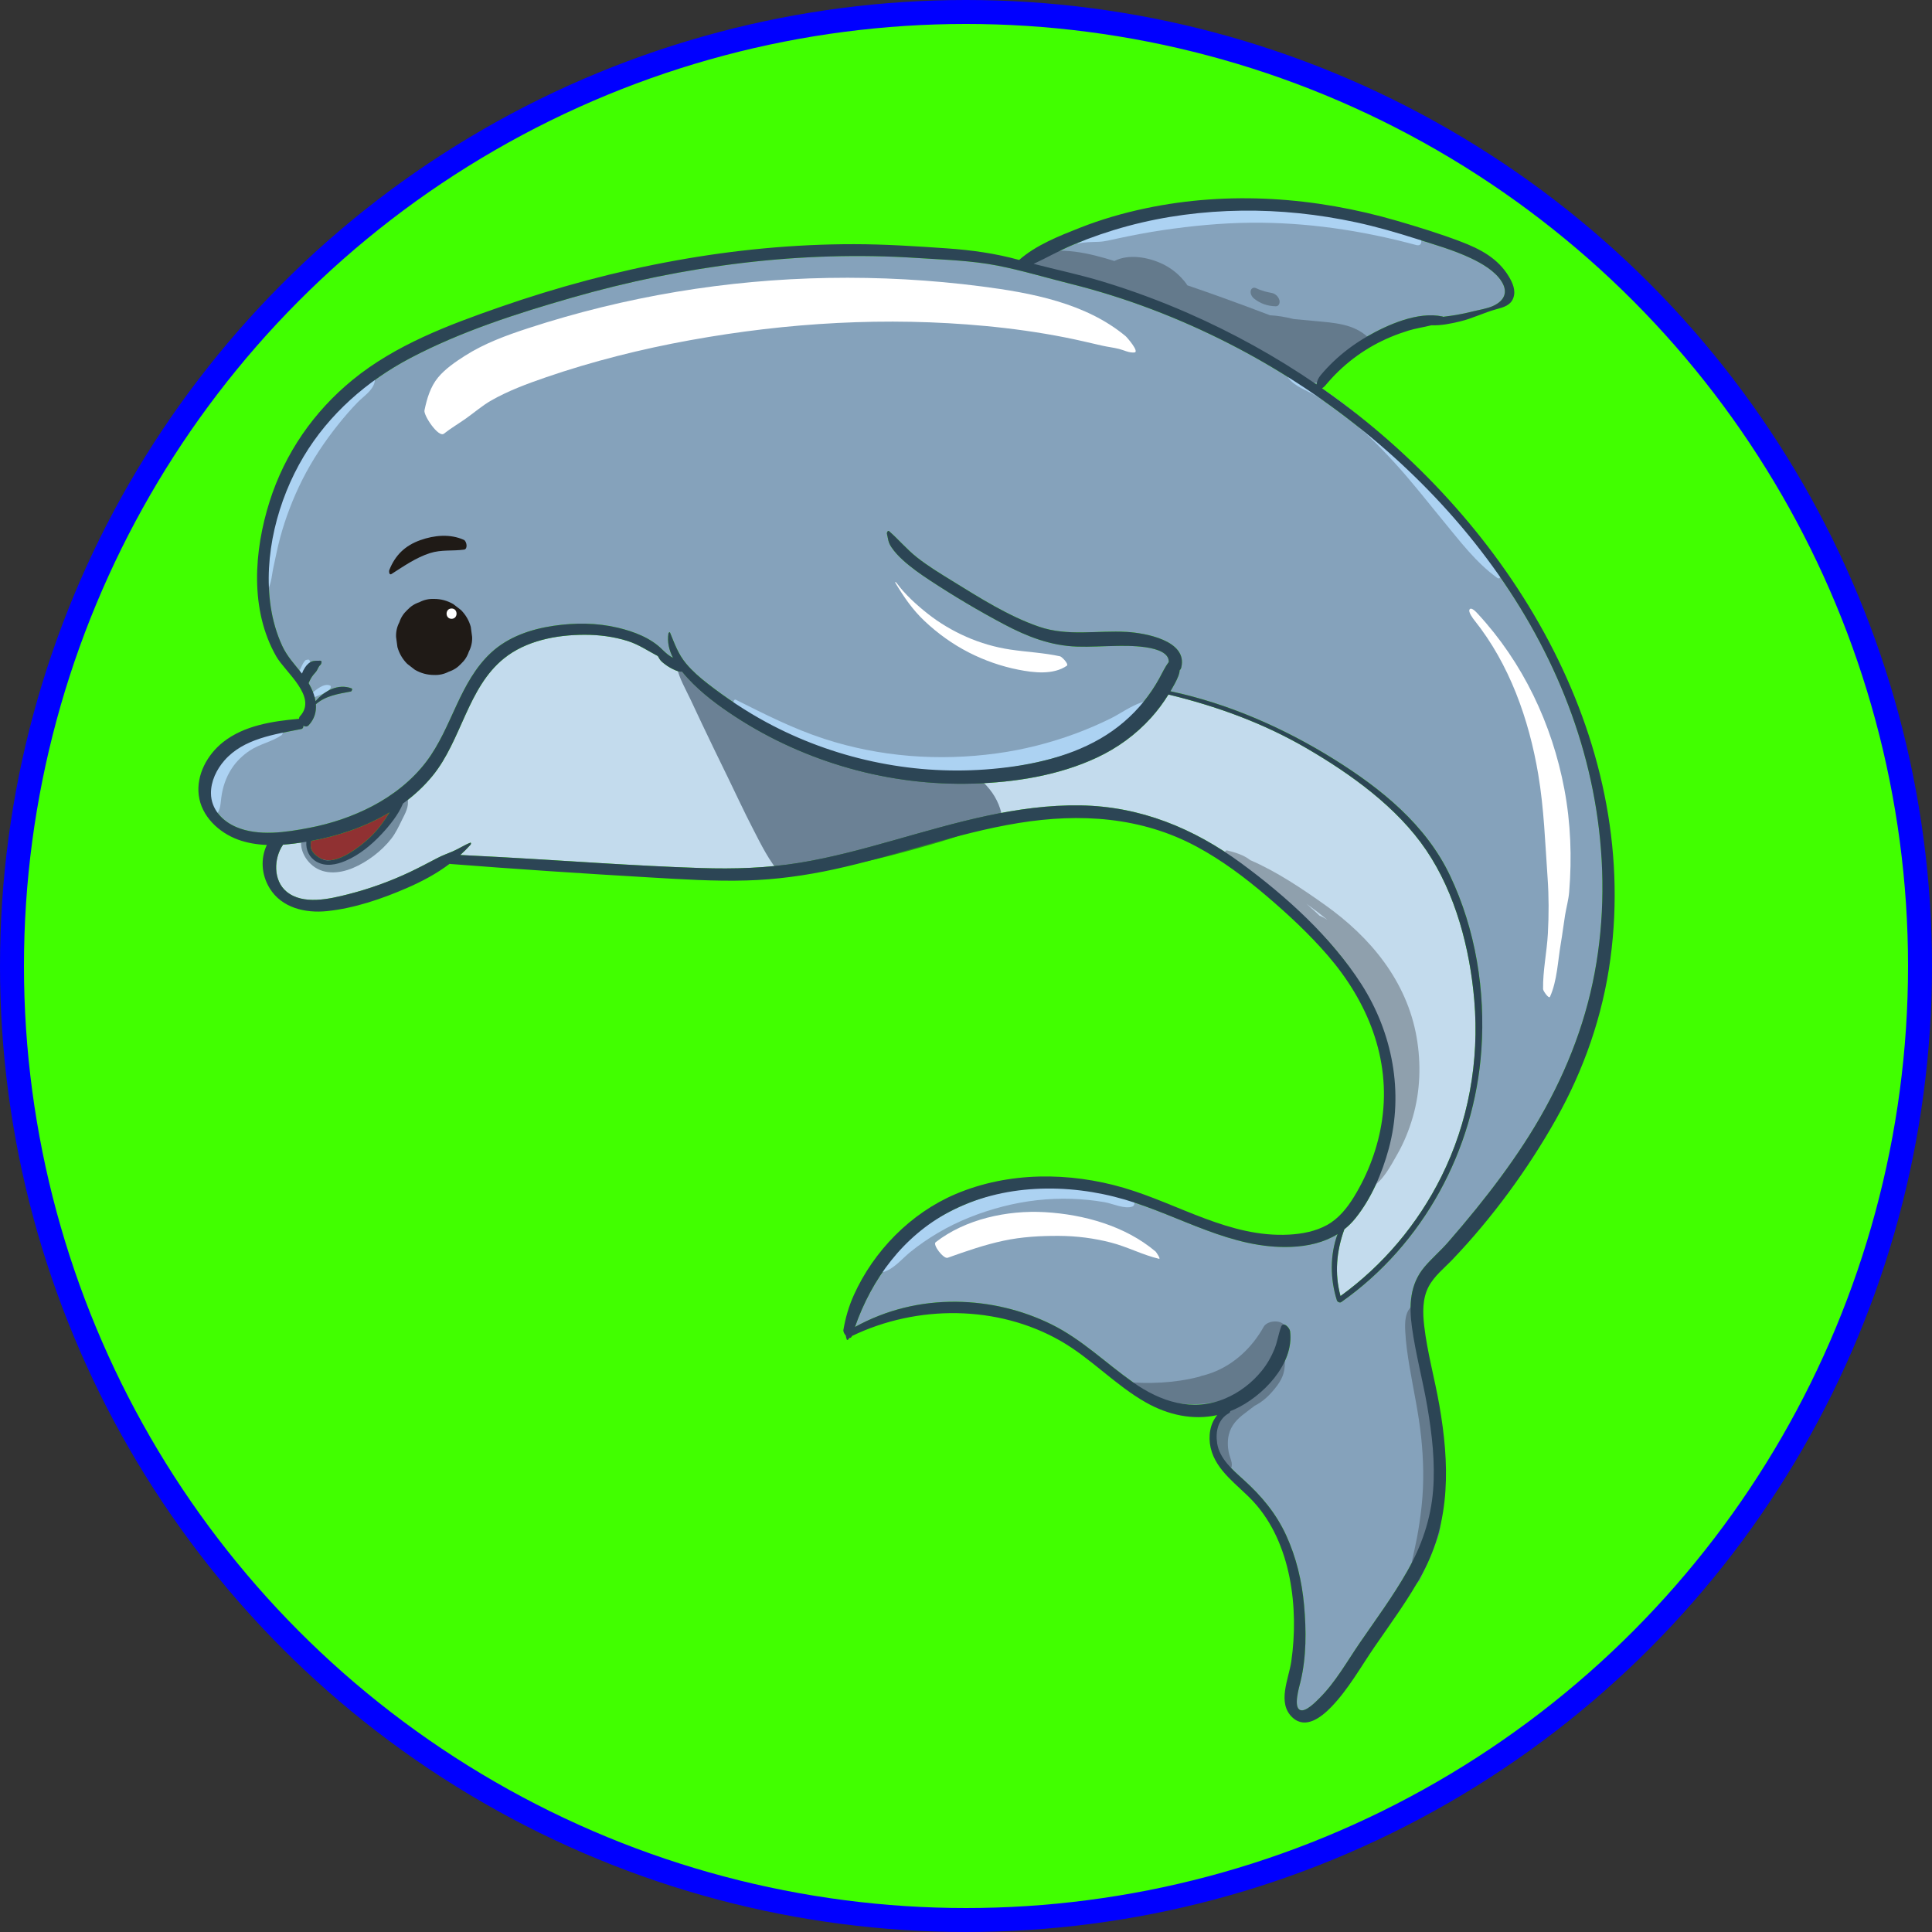 <?xml version="1.0" encoding="UTF-8" standalone="no"?>
<svg
   xmlns:dc="http://purl.org/dc/elements/1.1/"
   xmlns:cc="http://creativecommons.org/ns#"
   xmlns:rdf="http://www.w3.org/1999/02/22-rdf-syntax-ns#"
   xmlns:svg="http://www.w3.org/2000/svg"
   xmlns="http://www.w3.org/2000/svg"
   xmlns:sodipodi="http://sodipodi.sourceforge.net/DTD/sodipodi-0.dtd"
   xmlns:inkscape="http://www.inkscape.org/namespaces/inkscape"
   version="1.1"
   x="0"
   y="0"
   width="191.394"
   height="191.394"
   viewBox="0 0 995.247 995.247"
   id="svg64"
   sodipodi:docname="dolphin.svg"
   inkscape:version="0.92.3 (2405546, 2018-03-11)">
  <rect x="0" y="0" width="995.247" height="995.247" fill="#333333" stroke="none"/>
  <sodipodi:namedview
     pagecolor="#ffffff"
     bordercolor="#666666"
     borderopacity="1"
     objecttolerance="10"
     gridtolerance="10"
     guidetolerance="10"
     inkscape:pageopacity="0"
     inkscape:pageshadow="2"
     inkscape:window-width="1920"
     inkscape:window-height="1017"
     id="namedview66"
     showgrid="false"
     inkscape:zoom="0.2991128"
     inkscape:cx="-76.493051"
     inkscape:cy="-302.88666"
     inkscape:window-x="1672"
     inkscape:window-y="-8"
     inkscape:window-maximized="1"
     inkscape:current-layer="svg64"
     fit-margin-top="0"
     fit-margin-left="0"
     fit-margin-right="0"
     fit-margin-bottom="0"
     scale-x="5.2" />
  <defs
     id="defs5">
    <clipPath
       id="Clip_1">
      <path
         d="M 248.97,241.935 H 416.51 V 351.228 H 248.97 Z"
         id="path2"
         inkscape:connector-curvature="0" />
    </clipPath>
  </defs>
  <circle
     style="fill:#41ff00;fill-opacity:1;stroke:#0000ff;stroke-width:12.34;stroke-linejoin:round;stroke-miterlimit:4;stroke-dasharray:none;stroke-opacity:1"
     id="path875"
     cx="497.623"
     cy="497.623"
     r="491.453" />
  <g
     id="baby"
     transform="translate(99.78,99.78)">
    <path
       d="m 468.279,45.274 c 14.926,4.53 29.581,9.959 43.868,16.216 23.166,10.147 45.403,22.462 66.268,36.762 0.48,-2.672 1.15,-3.697 3.523,-6.391 2.217,-2.516 4.585,-4.896 7.079,-7.136 4.735,-4.25 9.937,-7.984 15.449,-11.159 10.688,-6.156 26.235,-13 38.747,-10.33 0.143,0.031 0.256,0.1 0.351,0.191 2.222,-0.297 4.452,-0.563 6.669,-0.939 2.93,-0.496 5.838,-1.116 8.718,-1.849 3.273,-0.834 7.455,-1.441 10.483,-2.845 5.646,-2.617 7.817,-6.971 4.328,-12.558 -3.356,-5.376 -10.095,-9.286 -15.788,-11.981 -9.011,-4.266 -18.846,-7.049 -28.326,-10.063 -10.145,-3.225 -20.386,-6.188 -30.797,-8.431 -19.407,-4.182 -39.277,-6.289 -59.133,-6.017 -19.784,0.272 -39.544,2.793 -58.658,7.949 -9.374,2.53 -18.578,5.691 -27.552,9.394 -7.115,2.935 -13.835,6.815 -20.807,10.053 11.852,3.07 23.847,5.572 35.578,9.134"
       id="path7"
       inkscape:connector-curvature="0"
       style="fill:#85a2bb" />
    <path
       d="m 68.982,343.471 c 3.828,0.009 7.641,-1.655 10.878,-3.565 3.942,-2.327 7.626,-5.164 10.951,-8.304 4.167,-3.936 7.237,-8.291 10.063,-12.872 -12.304,7.372 -26.307,12.102 -40.298,14.655 l -0.071,0.012 c -0.328,1.584 -0.41,3.383 0.305,4.828 1.252,2.533 5.285,5.238 8.172,5.246"
       id="path9"
       inkscape:connector-curvature="0"
       style="fill:#903132" />
    <path
       d="m 590.765,567.855 c 21.979,-15.92 39.767,-37.079 51.886,-61.369 14.025,-28.111 19.691,-59.67 17.035,-90.966 -2.26,-26.618 -9.648,-55.025 -24.77,-77.366 -14.958,-22.099 -38.851,-39.229 -61.635,-52.485 -22.29,-12.968 -46.204,-21.626 -71.148,-27.676 -2.624,4.247 -5.609,8.273 -8.955,11.975 -7.859,8.696 -17.333,15.578 -27.944,20.536 -19.763,9.234 -42.24,12.764 -63.909,13.384 -21.324,0.61 -42.781,-2.066 -63.316,-7.829 -20.909,-5.868 -40.895,-14.823 -59.079,-26.705 -8.705,-5.688 -17.267,-12.03 -24.34,-19.707 -1.011,-1.098 -2.019,-2.255 -2.989,-3.459 -2.024,0.225 -4.401,-1.072 -6.068,-1.972 -1.093,-0.59 -2.109,-1.292 -3.083,-2.059 -0.537,-0.422 -1.081,-0.851 -1.567,-1.332 -0.774,-0.769 -1.259,-1.719 -1.779,-2.649 -5.132,-2.683 -9.836,-5.961 -15.557,-7.757 -7.172,-2.251 -14.726,-3.222 -22.229,-3.206 -14.406,0.031 -30.118,2.98 -41.564,12.249 -18.676,15.126 -21.8,42.131 -36.65,60.349 -4.468,5.48 -9.641,10.223 -15.285,14.33 -2.404,5.864 -7.029,11.472 -11.058,15.793 -5.173,5.546 -11.488,10.737 -18.515,13.73 -4.716,2.009 -10.256,3.142 -14.96,0.462 -3.818,-2.175 -5.59,-6.197 -5.25,-10.294 -3.92,0.666 -7.95,1.221 -11.999,1.508 -4.859,7.001 -5.177,18.427 1.794,24.195 8.507,7.037 22.191,3.779 31.808,1.33 10.835,-2.76 21.402,-6.562 31.518,-11.324 4.868,-2.291 9.624,-4.833 14.392,-7.323 2.518,-1.314 5.117,-2.254 7.728,-3.347 3.167,-1.327 5.975,-3.267 9.168,-4.523 0.571,-0.225 0.386,0.784 0.189,1.001 -1.705,1.888 -3.472,3.651 -5.296,5.309 6.544,0.337 13.089,0.675 19.632,1.027 34.729,1.868 69.479,4.565 104.238,5.691 17.095,0.553 34.148,0.049 51.05,-2.724 16.5,-2.708 32.667,-7.135 48.74,-11.672 31.249,-8.822 63.013,-18.388 95.818,-17.869 30.821,0.486 58.34,11.784 82.946,29.892 23.114,17.013 46.049,37.782 61.662,62.051 16.126,25.067 22.042,55.899 14.205,84.884 -3.411,12.613 -9.011,25.761 -17.281,35.979 -1.717,2.123 -3.598,3.958 -5.603,5.56 -4.07,11.203 -5.107,22.838 -1.98,34.378"
       id="path11"
       inkscape:connector-curvature="0"
       style="fill:#c3dbed" />
    <path
       d="M 533.714,77.398 C 507.652,64.063 480.07,53.493 451.655,46.414 439.242,43.321 426.723,39.534 414.172,37.066 400.59,34.397 386.619,34.038 372.844,33.129 312.725,29.164 252.445,37.013 194.629,53.618 c -28.137,8.08 -57.027,17.371 -83.005,31.042 -22.381,11.778 -41.936,28.9 -54.973,50.717 -13.455,22.515 -20.875,51.282 -16.96,77.444 1.032,6.895 2.961,13.68 5.876,20.021 2.556,5.563 6.46,9.654 10.21,14.367 0.362,-1.061 0.881,-2.109 1.595,-3.183 0.945,-1.422 2.319,-2.804 4.029,-3.223 1.173,-0.287 2.605,-0.191 3.817,-0.23 1.058,-0.034 0.593,1.678 0.12,2.083 -1.024,0.88 -1.203,1.81 -1.851,2.904 -0.499,0.843 -1.258,1.577 -1.878,2.331 -1.059,1.288 -1.765,2.744 -2.409,4.241 1.716,2.922 3.047,6.115 3.564,9.307 4.527,-5.316 11.625,-9.247 18.574,-6.604 0.62,0.236 0.09,1.515 -0.41,1.61 -6.551,1.239 -12.886,2.154 -17.984,6.527 0.294,3.829 -0.683,7.594 -3.687,10.825 -0.798,0.858 -1.827,0.792 -2.746,0.271 0.015,0.836 -0.285,1.536 -1.056,1.691 -13.867,2.789 -29.752,4.904 -39.619,16.196 -4.034,4.616 -6.997,10.706 -6.941,16.943 0.074,8.195 5.861,14.324 13.049,17.38 11.483,4.882 25.675,2.678 37.563,0.398 11.294,-2.165 22.38,-5.865 32.573,-11.212 10.651,-5.586 20.46,-13.272 27.753,-22.896 6.706,-8.851 10.964,-19.175 15.61,-29.176 4.557,-9.807 9.732,-19.54 17.765,-26.972 8.814,-8.153 20.534,-12.119 32.231,-13.836 10.92,-1.604 22.28,-1.566 33.054,0.996 8.202,1.95 17.117,5.272 23.116,11.468 1.626,1.544 3.257,3.039 5.289,4.028 -1.968,-3.895 -3.044,-8.116 -2.343,-12.535 0.049,-0.309 0.621,-0.961 0.836,-0.435 2.364,5.795 4.248,11.146 8.306,15.991 3.224,3.848 7.036,7.151 10.989,10.225 9.613,7.474 19.806,14.28 30.526,20.063 34.22,18.462 73.682,27.039 112.477,24.227 20.329,-1.474 41.598,-5.585 59.41,-15.923 8.552,-4.964 16.127,-11.395 22.332,-19.098 2.954,-3.668 5.599,-7.596 7.883,-11.716 1.738,-3.136 2.974,-6.012 4.989,-8.61 0.332,-9.107 -22.564,-8.37 -27.311,-8.299 -6.606,0.099 -13.212,0.572 -19.821,0.355 -13.705,-0.449 -25.733,-5.135 -37.721,-11.491 -13.068,-6.93 -25.817,-14.502 -38.174,-22.632 -4.961,-3.264 -9.835,-6.661 -14.209,-10.695 -2.113,-1.946 -4.033,-4.004 -5.641,-6.397 -1.749,-2.601 -1.658,-4.209 -2.328,-7.044 -0.116,-0.494 0.509,-1.769 1.127,-1.229 4.925,4.307 9.117,9.381 14.292,13.461 5.743,4.529 12.053,8.368 18.272,12.197 14.09,8.677 28.964,18.17 44.688,23.565 14.806,5.081 29.964,1.809 45.186,2.685 9.136,0.525 31.461,4.323 28.094,18.272 -0.166,0.686 -0.458,1.143 -0.817,1.446 -0.073,0.904 -0.259,1.825 -0.657,2.875 -1.004,2.654 -2.525,5.255 -3.942,7.698 -0.056,0.095 -0.118,0.187 -0.175,0.283 29.795,6.304 58.617,19.017 84.331,35.062 24.247,15.129 47.218,33.64 59.702,59.925 13.167,27.722 18.271,59.283 16.135,89.793 -3.601,51.451 -29.855,100.102 -72.182,129.889 -0.728,0.513 -2.001,-0.09 -2.253,-0.895 -3.498,-11.184 -3.618,-23.188 0.343,-34.132 -6.966,4.327 -15.176,6.222 -23.83,6.581 -30.754,1.274 -57.103,-15.942 -85.646,-24.34 -29.39,-8.647 -63.201,-8.228 -90.703,6.387 -23.578,12.527 -39.748,34.415 -48.403,59.201 16.058,-8.836 33.762,-13.177 52.194,-12.978 17.004,0.185 33.871,4.153 49.12,11.701 15.538,7.692 27.802,19.823 41.835,29.733 14.239,10.054 30.736,15.508 47.53,8.406 7.354,-3.109 13.883,-8.102 18.891,-14.316 2.694,-3.344 4.882,-7.128 6.494,-11.105 1.524,-3.762 2.052,-7.747 3.45,-11.535 1.107,-2.999 4.398,0.556 4.619,2.267 2.195,17.044 -14.268,33.752 -28.537,40.235 -0.746,0.339 -1.497,0.638 -2.249,0.933 -0.094,0.455 -0.291,0.85 -0.582,1.007 -5.707,3.088 -7.127,9.406 -6.216,15.493 1.193,7.98 7.987,13.772 13.592,18.83 9.197,8.3 16.764,17.308 21.975,28.668 5.191,11.316 8.114,23.587 9.223,35.965 1.163,12.984 1.23,26.635 -1.82,39.342 -0.704,2.935 -3.941,13.52 -0.02,14.749 2.89,0.906 7.941,-4.372 9.632,-6.044 8.405,-8.303 14.402,-19.16 21.049,-28.826 8.289,-12.056 17.05,-23.925 24.282,-36.661 7.385,-13.004 12.162,-26.76 13.341,-41.732 1.133,-14.394 -0.547,-28.817 -2.967,-42.997 -2.338,-13.699 -6.039,-27.241 -7.928,-41.002 -1.541,-11.215 -1.097,-22.171 6.511,-31.125 3.766,-4.431 8.223,-8.226 12.055,-12.609 4.942,-5.652 9.778,-11.404 14.504,-17.24 8.778,-10.844 17.128,-22.046 24.747,-33.737 15.504,-23.792 27.463,-49.662 34.064,-77.338 6.546,-27.446 7.772,-56.127 4.504,-84.114 C 711.16,218.171 629.274,126.292 533.714,77.398"
       id="path13"
       inkscape:connector-curvature="0"
       style="fill:#85a2bb" />
    <path
       d="m 605.271,74.292 c -7.551,-7.395 -18.042,-7.778 -28.025,-8.733 -3.431,-0.329 -6.988,-0.685 -10.594,-0.978 -0.089,-0.023 -0.177,-0.051 -0.266,-0.073 -4.192,-1.034 -8.094,-1.694 -11.951,-1.878 -7.991,-3.075 -16.029,-6.03 -24.086,-8.944 -6.141,-2.221 -12.306,-4.365 -18.479,-6.482 -0.851,-1.412 -1.979,-2.698 -3.084,-3.885 -2.753,-2.955 -6.068,-5.387 -9.717,-7.13 -7.204,-3.439 -17.325,-5.337 -24.79,-1.522 -12.949,-4.056 -27.613,-7.527 -40.29,-3.518 -0.681,0.216 -1.046,0.91 -1.151,1.713 -2.525,2.221 -3.105,5.776 1.596,7.362 9.441,3.185 19.14,5.37 28.915,7.276 3.099,1.105 6.161,2.208 9.172,3.197 11.453,3.762 22.859,7.676 34.119,11.986 23.308,8.921 46.676,19.374 67.197,33.698 2.193,1.53 6.08,1.219 7.95,-0.666 0.739,-0.746 1.609,-1.387 2.528,-1.985 1.417,0.072 2.84,-0.246 4.029,-1.076 0.972,-0.677 1.589,-1.683 1.763,-2.733 1.549,-1.356 2.656,-3.051 2.738,-5.543 1.246,-0.475 2.488,-0.958 3.731,-1.432 1.518,-0.579 2.899,-1.012 3.968,-1.696 0.913,-0.048 1.828,-0.251 2.706,-0.673 2.146,-1.03 4.207,-4.145 2.021,-6.285"
       id="path15"
       inkscape:connector-curvature="0"
       style="fill:#647a8c" />
    <path
       d="m 559.293,54.823 c -0.46,-1.677 -1.967,-3.27 -3.721,-3.596 2.815,0.523 -2.425,-0.546 -1.85,-0.417 -0.576,-0.13 -1.153,-0.242 -1.722,-0.404 -1.576,-0.445 -3.291,-1.046 -4.745,-1.738 -1.244,-0.592 -2.456,0.009 -2.737,1.333 -0.319,1.499 0.585,3.127 1.728,4.04 3.332,2.659 6.972,3.85 11.177,3.963 1.709,0.046 2.232,-1.859 1.87,-3.181"
       id="path17"
       inkscape:connector-curvature="0"
       style="fill:#647a8c" />
    <path
       d="m 551.17,583.731 c -5.885,10.599 -15.218,19.45 -26.676,23.668 -1.767,0.651 -3.587,1.189 -5.441,1.626 -0.371,0.173 -0.775,0.322 -1.222,0.438 -12.593,3.249 -25.582,3.724 -38.516,2.613 1.33,1.154 2.716,2.231 4.253,3.097 3.844,2.165 8.169,3.479 12.473,4.412 0.613,0.95 1.554,1.747 2.749,2.053 19.412,4.99 42.455,0.504 54.891,-13.997 -0.489,0.691 -0.981,1.38 -1.501,2.048 -2.993,3.837 -6.498,7.199 -9.497,11.04 -16.231,-1.164 -26.765,27.61 -10.579,37.159 0.576,0.34 1.17,0.219 1.601,-0.278 2.211,-2.544 0.482,-5.311 -0.237,-8.097 -0.845,-3.274 -1.036,-6.928 -0.241,-10.215 1.187,-4.908 4.439,-8.284 8.427,-11.173 1.579,-1.144 3.235,-2.577 4.901,-3.745 4.212,-2.122 7.392,-5.136 10.443,-8.919 3.521,-4.366 5.133,-7.824 5.108,-13.5 -0.002,-0.529 -0.442,-1.637 -1.179,-1.333 -1.921,0.793 -3.359,2.07 -4.618,3.538 3.463,-5.164 5.728,-11.36 6.285,-18.633 0.441,-5.765 -9.21,-5.789 -11.424,-1.802"
       id="path19"
       inkscape:connector-curvature="0"
       style="fill:#647a8c" />
    <path
       d="m 626.272,603.962 c 2.033,12.141 4.726,24.123 6.022,36.383 1.256,11.874 1.53,23.904 0.25,35.786 -0.593,5.519 -1.398,11.057 -2.442,16.509 -0.69,3.59 -1.526,7.146 -2.287,10.719 -0.716,3.354 -0.343,6.398 -0.369,9.779 -0.011,1.555 1.57,3.792 3.073,2.275 0.289,-0.291 0.554,-0.605 0.83,-0.909 0.319,-0.647 0.652,-1.287 0.967,-1.937 3.568,-7.362 6.878,-14.92 9.356,-22.735 0.574,-3.058 1.018,-6.078 1.404,-8.931 0.607,-4.505 1.036,-9.066 1.253,-13.639 -0.086,-0.373 -0.173,-0.745 -0.279,-1.119 -0.753,-2.682 -0.503,-4.961 0.432,-6.701 -0.047,-4.447 -0.323,-8.884 -0.878,-13.276 -1.536,-12.153 -4.789,-24.044 -7.28,-36.021 -2.526,-12.143 -2.573,-25.011 -6.965,-36.599 -0.236,-0.625 -0.838,-1.34 -1.548,-0.767 -3.884,3.145 -3.928,8.606 -3.696,13.223 0.303,6.02 1.164,12.021 2.157,17.96"
       id="path21"
       inkscape:connector-curvature="0"
       style="fill:#647a8c" />
    <path
       d="m 110.207,311.752 c -0.052,-0.273 -0.289,-0.559 -0.595,-0.518 -2.004,0.268 -1.951,0.74 -2.795,2.544 -1.272,2.724 -2.613,5.351 -4.427,7.757 -3.649,4.839 -8.083,9.703 -12.819,13.465 -4.425,3.516 -9.634,6.77 -15.194,8.041 -7.003,1.601 -15.993,-1.265 -14.316,-10.059 0.282,-1.473 -1.799,-6.242 -3.386,-3.486 -3.037,5.277 -0.646,11.611 3.464,15.647 5.971,5.863 14.578,5.26 21.803,2.245 7.474,-3.12 14.828,-8.71 19.832,-15.101 2.231,-2.849 3.792,-6.194 5.378,-9.424 1.833,-3.731 3.842,-6.946 3.055,-11.111"
       id="path23"
       inkscape:connector-curvature="0"
       style="fill:#748da0" />
    <path
       d="m 579.922,371.9 c -0.671,-0.637 -1.332,-1.282 -2.012,-1.91 -1.523,-1.41 -3.074,-2.791 -4.638,-4.155 3.663,2.611 7.243,5.336 10.734,8.196 -1.336,-0.85 -2.704,-1.578 -4.084,-2.131 m 50.058,62.674 c -5.06,-28.907 -23.669,-51.439 -47.092,-68.109 -11.922,-8.484 -24.999,-17.277 -38.57,-23.135 -3.394,-2.684 -7.81,-4.015 -11.955,-5.026 -1.099,-0.268 -1.673,1.997 -0.881,2.564 2.247,1.606 4.522,3.255 6.999,4.497 0.166,0.084 0.335,0.173 0.503,0.261 0.271,0.891 0.818,1.716 1.506,2.212 22.395,16.102 44.856,33.62 59.409,57.524 7.176,11.788 12.223,24.808 14.671,38.4 1.239,6.873 1.612,13.867 1.414,20.842 -0.19,6.663 -3.007,14.098 -1.014,20.493 0.158,0.508 0.591,1.115 1.16,1.668 -1.854,4.746 -4.01,9.133 -6.781,13.41 -1.743,2.691 -3.408,5.101 -4.615,8.086 -0.435,1.075 0.167,4.931 2.089,3.703 6.085,-3.887 9.704,-11 13.206,-17.13 3.457,-6.053 6.061,-12.527 7.998,-19.22 3.838,-13.263 4.33,-27.454 1.953,-41.04"
       id="path25"
       inkscape:connector-curvature="0"
       style="fill:#8fa0ad" />
    <path
       d="M 480.055,73.376 C 459.533,56.298 431.428,51.057 405.7,47.738 379.637,44.376 353.327,42.936 327.055,43.384 274.469,44.28 222.394,52.939 172.393,69.266 c -11.458,3.742 -22.663,7.837 -32.873,14.361 -4.777,3.052 -9.945,6.613 -13.606,10.999 -4.007,4.803 -5.795,11.021 -7.037,17.008 -0.531,2.563 7.213,14.198 10.018,11.993 3.662,-2.878 7.681,-5.226 11.474,-7.919 4.394,-3.119 8.307,-6.583 13.038,-9.266 8.705,-4.936 18.275,-8.497 27.716,-11.749 24.297,-8.368 49.399,-14.663 74.676,-19.239 50.213,-9.089 101.166,-12.087 152.028,-7.299 13.831,1.302 27.523,3.21 41.149,5.902 6.399,1.264 12.692,2.776 19.047,4.23 2.846,0.651 5.812,0.961 8.63,1.677 2.805,0.713 4.975,2.043 7.911,1.832 2.843,-0.204 -3.817,-7.844 -4.509,-8.42"
       id="path27"
       inkscape:connector-curvature="0"
       style="fill:#ffffff" />
    <path
       d="m 706.075,306.73 c -6.323,-33.555 -21.363,-65.24 -44.612,-90.35 -0.586,-0.632 -3.211,-3.591 -4.168,-2.275 -0.949,1.303 1.822,4.86 2.445,5.643 18.069,22.624 28.109,51.001 32.877,79.298 2.987,17.727 3.569,35.469 4.824,53.339 0.678,9.661 0.667,19.076 0.149,28.754 -0.513,9.559 -2.627,19.059 -2.475,28.62 0.014,0.914 2.996,5.207 3.566,3.938 3.719,-8.284 4.023,-18.455 5.563,-27.39 0.839,-4.864 1.41,-9.766 2.202,-14.636 0.656,-4.037 1.789,-7.884 2.119,-11.982 1.437,-17.821 0.823,-35.372 -2.49,-52.959"
       id="path29"
       inkscape:connector-curvature="0"
       style="fill:#ffffff" />
    <path
       d="m 495.519,544.941 c -15.633,-13.195 -36.918,-19.131 -57.055,-20.292 -19.278,-1.111 -40.911,3.525 -56.256,15.49 -1.663,1.297 4.103,8.754 6.18,8.011 9.328,-3.342 19.075,-6.723 28.776,-8.79 9.405,-2.004 18.907,-2.535 28.498,-2.495 9.073,0.039 18.144,1.185 26.93,3.46 8.423,2.18 16.281,6.383 24.687,8.353 1.048,0.246 -1.455,-3.479 -1.76,-3.737"
       id="path31"
       inkscape:connector-curvature="0"
       style="fill:#ffffff" />
    <path
       d="m 446.322,238.32 c -8.434,-1.856 -17.141,-2.204 -25.695,-3.492 -7.798,-1.173 -15.4,-3.38 -22.615,-6.561 -7.038,-3.103 -13.757,-7.066 -19.8,-11.833 -5.714,-4.507 -11.84,-10.036 -16.127,-15.92 -0.409,-0.56 -1.059,-0.761 -0.529,0.117 4.385,7.248 8.714,13.633 14.938,19.507 6.818,6.437 14.474,11.94 22.827,16.209 8.013,4.096 16.65,7.114 25.48,8.86 7.882,1.558 17.978,2.795 24.979,-2.026 1.207,-0.831 -2.584,-4.669 -3.458,-4.861"
       id="path33"
       inkscape:connector-curvature="0"
       style="fill:#ffffff" />
    <path
       d="m 45.339,276.42 c -10.917,-4.518 -24.24,3.21 -31.357,11.457 -3.815,4.422 -6.682,9.555 -8.3,15.175 -1.882,6.532 -2.252,11.699 2.415,17.073 0.6,0.691 1.317,1.213 2.207,0.691 3.48,-2.039 3.424,-5.876 3.886,-9.544 0.677,-5.383 2.365,-10.519 5.332,-15.083 2.435,-3.747 5.691,-6.89 9.411,-9.351 5.126,-3.39 11.184,-4.419 16.211,-7.825 0.722,-0.49 1.246,-2.157 0.195,-2.593"
       id="path35"
       inkscape:connector-curvature="0"
       style="fill:#acd2f2" />
    <path
       d="m 59.783,240.637 c -0.316,-0.754 -0.621,-0.707 -1.411,-0.544 -0.861,0.177 -0.791,0.188 -1.27,0.78 -0.184,0.227 -0.36,0.455 -0.515,0.704 -0.738,1.192 -1.275,2.546 -1.897,3.8 -0.639,1.289 0.68,4.272 2.042,2.424 1.362,-1.848 4.108,-4.645 3.051,-7.164"
       id="path37"
       inkscape:connector-curvature="0"
       style="fill:#acd2f2" />
    <path
       d="m 70.328,253.393 c -3.201,-1.467 -7.378,2.221 -9.63,4.102 -0.653,0.544 -0.773,3.027 0.5,2.351 2.942,-1.56 7.166,-2.266 9.202,-5.053 0.244,-0.334 0.424,-1.171 -0.072,-1.4"
       id="path39"
       inkscape:connector-curvature="0"
       style="fill:#acd2f2" />
    <path
       d="m 91.008,93.173 c -5.498,1.137 -9.842,6.49 -13.702,10.331 -3.789,3.772 -7.434,7.727 -10.772,11.904 -2.657,3.325 -5.167,6.771 -7.537,10.312 -6.312,5.981 -10.076,14.958 -12.892,23.087 -3.727,8.127 -6.787,16.557 -9.097,25.195 -2.723,10.18 -5.302,21.166 -2.229,31.494 0.194,0.653 0.965,1.365 1.624,0.753 3.626,-3.367 3.627,-9.062 4.631,-13.604 1.138,-5.149 2.112,-10.321 3.49,-15.415 2.799,-10.349 6.666,-20.407 11.491,-29.979 5.073,-10.064 11.298,-19.39 18.308,-28.197 3.182,-3.997 6.523,-7.855 10.08,-11.524 3.212,-3.315 8.039,-6.178 8.884,-10.917 0.221,-1.241 -0.595,-3.788 -2.279,-3.44"
       id="path41"
       inkscape:connector-curvature="0"
       style="fill:#acd2f2" />
    <path
       d="m 493.496,261.272 c -7.06,-0.221 -14.795,5.926 -21.014,8.997 -5.986,2.957 -12.111,5.591 -18.374,7.905 -13.042,4.819 -26.63,8.257 -40.407,10.139 -29.851,4.077 -60.176,1.846 -88.869,-7.482 -15.91,-5.172 -30.744,-12.725 -45.639,-20.193 -0.866,-0.433 -1.533,1.633 -0.921,2.153 23.274,19.771 55.058,29.657 84.994,33.365 30.005,3.717 60.622,1.163 89.38,-8.301 8.231,-2.708 16.291,-5.975 24.065,-9.804 6.16,-3.034 16.789,-6.733 18.144,-14.201 0.162,-0.895 -0.19,-2.541 -1.359,-2.578"
       id="path43"
       inkscape:connector-curvature="0"
       style="fill:#acd2f2" />
    <path
       d="m 631.121,21.146 c 0.2,0.132 0.122,0.044 -0.268,-0.29 -0.378,-0.388 -0.806,-0.697 -1.277,-0.853 10e-4,0.001 0.002,0.002 0.004,0.003 -0.302,-0.136 -0.617,-0.241 -0.947,-0.315 -1.572,-0.698 -3.298,-1.152 -4.947,-1.622 -3.544,-1.012 -7.131,-1.893 -10.72,-2.734 -7.655,-1.793 -15.396,-3.229 -23.172,-4.375 -15.276,-2.25 -30.747,-3.359 -46.188,-3.257 -15.247,0.101 -30.663,1.172 -45.687,3.84 -7.608,1.351 -15.17,2.997 -22.622,5.039 -3.024,0.828 -6.281,1.53 -9.094,2.939 -3.743,1.874 -6.84,4.351 -10.819,5.929 -0.122,0.049 -0.28,0.362 -0.052,0.306 3.693,-0.901 7.042,-0.837 10.818,-0.974 3.19,-0.115 6.304,-0.979 9.416,-1.639 7.866,-1.669 15.743,-3.211 23.7,-4.381 14.917,-2.194 29.88,-3.649 44.965,-3.81 28.973,-0.31 57.568,3.972 85.507,11.486 3.436,0.923 3.153,-3.141 1.383,-5.292"
       id="path45"
       inkscape:connector-curvature="0"
       style="fill:#acd2f2" />
    <path
       d="m 672.891,194.18 c -7.857,-10.437 -17.15,-19.802 -25.674,-29.755 -8.957,-10.463 -17.97,-20.965 -27.361,-31.042 -8.159,-8.754 -16.878,-16.89 -26.354,-24.205 -4.892,-3.778 -9.869,-7.461 -15.224,-10.565 -3.593,-2.083 -9.723,-6.808 -13.846,-4.873 -0.4,0.188 -0.696,0.937 -0.412,1.313 3.25,4.301 9.385,6.259 13.915,8.956 4.845,2.883 9.608,5.934 14.077,9.379 9.607,7.408 18.268,16.134 26.463,25.052 8.919,9.706 16.936,20.103 25.321,30.255 8.49,10.276 16.774,21.338 27.661,29.176 2.034,1.465 2.222,-2.646 1.434,-3.691"
       id="path47"
       inkscape:connector-curvature="0"
       style="fill:#acd2f2" />
    <path
       d="m 483.877,517.937 c -5.029,-3.615 -11.768,-4.522 -17.772,-5.512 -6.404,-1.055 -12.867,-1.562 -19.355,-1.59 -11.738,-0.048 -23.513,1.622 -34.818,4.768 -11.187,3.111 -21.885,7.962 -31.791,13.997 -4.78,2.911 -9.338,6.166 -13.682,9.694 -4.872,3.957 -9.907,7.938 -11.951,14.07 -0.185,0.553 -0.224,2.447 0.881,2.103 5.472,-1.7 9.393,-6.75 13.727,-10.265 4.48,-3.634 9.262,-6.908 14.224,-9.848 10.454,-6.196 21.891,-10.636 33.643,-13.657 11.48,-2.952 23.409,-4.302 35.259,-3.916 5.738,0.187 11.474,0.76 17.127,1.755 4.034,0.711 10.35,3.72 14.28,2.178 1.253,-0.492 1.233,-3.054 0.228,-3.777"
       id="path49"
       inkscape:connector-curvature="0"
       style="fill:#acd2f2" />
    <g
       clip-path="url(#Clip_1)"
       id="g53"
       style="opacity:0.51">
      <path
         d="m 416.47,321.11 c -0.989,-6.021 -3.76,-11.431 -7.859,-15.95 -2.29,-2.51 -7.71,-8.34 -11.451,-6.58 -0.75,0.349 -1.14,1.92 -0.58,2.559 -25.32,4.141 -51.429,-5.649 -75.14,-13.569 -12.09,-4.04 -24.03,-8.76 -35.199,-14.94 -4.911,-2.72 -9.68,-5.72 -14.191,-9.07 -5.72,-4.23 -10.479,-9.36 -15.64,-14.18 -0.46,-0.43 -0.87,-0.57 -1.22,-0.541 -1.31,-2.33 -2.74,-4.549 -4.379,-6.54 -1.051,-1.28 -2.011,1.151 -1.82,1.991 1.299,5.679 4.449,10.969 6.919,16.21 2,4.259 4,8.519 6.01,12.78 4.26,9.03 8.651,17.989 13.03,26.97 4.361,8.92 8.51,17.98 13.081,26.799 4.179,8.101 8.469,16.991 14.629,23.79 1.11,1.231 1.901,-0.729 1.8,-2.189 0.25,0.18 0.521,0.33 0.821,0.449 7.589,2.941 16.349,-0.099 24.019,-1.59 9.72,-1.879 19.42,-3.92 29.021,-6.359 9.179,-2.33 18.299,-4.891 27.379,-7.62 10.031,-3.011 19.57,-7.011 29.63,-9.7 1.06,-0.29 1.29,-1.83 1.14,-2.72"
         id="path51"
         inkscape:connector-curvature="0"
         style="fill:#152b40" />
    </g>
    <path
       d="m 719.449,411.87 c -6.602,27.677 -18.561,53.546 -34.064,77.338 -7.62,11.691 -15.969,22.893 -24.748,33.737 -4.725,5.836 -9.561,11.588 -14.503,17.24 -3.832,4.383 -8.289,8.178 -12.055,12.61 -7.609,8.953 -8.052,19.909 -6.512,31.124 1.89,13.762 5.591,27.304 7.929,41.003 2.42,14.179 4.099,28.602 2.967,42.996 -1.179,14.973 -5.956,28.728 -13.341,41.732 -7.233,12.737 -15.993,24.606 -24.282,36.661 -6.647,9.666 -12.644,20.523 -21.049,28.827 -1.692,1.671 -6.742,6.95 -9.632,6.044 -3.921,-1.23 -0.685,-11.815 0.019,-14.75 3.05,-12.707 2.984,-26.358 1.821,-39.341 -1.11,-12.378 -4.032,-24.65 -9.224,-35.966 -5.211,-11.359 -12.777,-20.367 -21.974,-28.668 -5.605,-5.058 -12.399,-10.85 -13.592,-18.829 -0.911,-6.088 0.509,-12.405 6.216,-15.493 0.291,-0.158 0.488,-0.553 0.582,-1.008 0.752,-0.295 1.503,-0.594 2.249,-0.933 14.268,-6.482 30.732,-23.19 28.537,-40.235 -0.221,-1.711 -3.512,-5.266 -4.619,-2.267 -1.399,3.788 -1.926,7.774 -3.451,11.535 -1.611,3.977 -3.799,7.761 -6.494,11.105 -5.008,6.215 -11.537,11.207 -18.89,14.316 -16.794,7.102 -33.291,1.649 -47.531,-8.406 -14.032,-9.91 -26.296,-22.041 -41.835,-29.732 -15.249,-7.548 -32.116,-11.517 -49.12,-11.702 -18.431,-0.199 -36.135,4.142 -52.193,12.978 8.654,-24.786 24.825,-46.674 48.402,-59.201 27.502,-14.614 61.314,-15.033 90.703,-6.387 28.543,8.399 54.893,25.614 85.647,24.34 8.653,-0.358 16.863,-2.254 23.83,-6.581 -3.961,10.944 -3.842,22.948 -0.344,34.133 0.252,0.804 1.526,1.407 2.254,0.894 42.326,-29.787 68.58,-78.437 72.182,-129.888 2.136,-30.511 -2.968,-62.072 -16.135,-89.793 -12.484,-26.286 -35.455,-44.796 -59.702,-59.926 -25.714,-16.045 -54.536,-28.758 -84.331,-35.062 0.056,-0.095 0.119,-0.187 0.175,-0.283 1.417,-2.442 2.938,-5.044 3.942,-7.698 0.397,-1.05 0.584,-1.971 0.656,-2.875 0.36,-0.303 0.652,-0.76 0.818,-1.445 3.367,-13.95 -18.958,-17.748 -28.094,-18.273 -15.223,-0.876 -30.38,2.397 -45.187,-2.684 -15.723,-5.396 -30.597,-14.889 -44.687,-23.566 -6.219,-3.829 -12.529,-7.668 -18.273,-12.196 -5.174,-4.08 -9.367,-9.154 -14.292,-13.462 -0.618,-0.54 -1.243,0.735 -1.127,1.229 0.67,2.835 0.58,4.444 2.329,7.044 1.608,2.393 3.528,4.452 5.64,6.398 4.374,4.033 9.248,7.43 14.209,10.694 12.358,8.13 25.107,15.702 38.175,22.632 11.987,6.356 24.016,11.042 37.721,11.491 6.609,0.217 13.215,-0.256 19.821,-0.354 4.747,-0.072 27.643,-0.809 27.311,8.299 -2.015,2.597 -3.251,5.473 -4.99,8.609 -2.283,4.12 -4.928,8.049 -7.883,11.717 -6.205,7.703 -13.78,14.133 -22.332,19.097 -17.811,10.338 -39.081,14.45 -59.41,15.923 -38.795,2.813 -78.257,-5.764 -112.476,-24.226 -10.72,-5.784 -20.913,-12.589 -30.527,-20.064 -3.953,-3.074 -7.764,-6.377 -10.988,-10.224 -4.059,-4.845 -5.942,-10.197 -8.307,-15.992 -0.214,-0.526 -0.787,0.126 -0.836,0.435 -0.701,4.419 0.375,8.641 2.343,12.535 -2.031,-0.988 -3.662,-2.483 -5.289,-4.027 -5.998,-6.197 -14.913,-9.519 -23.115,-11.469 -10.774,-2.562 -22.135,-2.6 -33.055,-0.996 -11.696,1.718 -23.417,5.683 -32.23,13.837 -8.033,7.431 -13.208,17.165 -17.765,26.971 -4.646,10.001 -8.904,20.326 -15.61,29.176 -7.293,9.624 -17.103,17.311 -27.753,22.897 -10.193,5.346 -21.279,9.047 -32.573,11.212 -11.888,2.279 -26.08,4.483 -37.563,-0.399 -7.188,-3.055 -12.975,-9.184 -13.05,-17.38 -0.055,-6.237 2.908,-12.327 6.942,-16.943 9.867,-11.292 25.752,-13.406 39.619,-16.195 0.77,-0.156 1.07,-0.856 1.056,-1.692 0.918,0.522 1.948,0.587 2.746,-0.27 3.004,-3.232 3.981,-6.996 3.687,-10.825 5.098,-4.374 11.433,-5.289 17.984,-6.528 0.5,-0.095 1.03,-1.374 0.41,-1.609 -6.95,-2.644 -14.047,1.287 -18.575,6.603 -0.516,-3.192 -1.847,-6.384 -3.563,-9.306 0.644,-1.497 1.35,-2.953 2.408,-4.242 0.62,-0.753 1.38,-1.488 1.879,-2.331 0.648,-1.093 0.826,-2.024 1.851,-2.904 0.472,-0.405 0.937,-2.117 -0.12,-2.083 -1.212,0.039 -2.644,-0.057 -3.818,0.231 -1.71,0.419 -3.084,1.8 -4.028,3.222 -0.714,1.074 -1.234,2.122 -1.596,3.183 -3.749,-4.713 -7.653,-8.804 -10.21,-14.366 -2.915,-6.342 -4.844,-13.126 -5.876,-20.022 -3.915,-26.162 3.506,-54.929 16.96,-77.443 C 69.687,113.56 89.243,96.438 111.624,84.66 137.601,70.99 166.492,61.699 194.629,53.619 252.445,37.014 312.724,29.164 372.844,33.13 c 13.775,0.908 27.746,1.267 41.328,3.937 12.55,2.467 25.07,6.254 37.483,9.347 28.415,7.08 55.996,17.649 82.059,30.984 95.559,48.894 177.446,140.774 190.239,250.359 3.267,27.986 2.042,56.668 -4.504,84.113 m -658.943,-78.474 0.07,-0.011 c 13.991,-2.553 27.994,-7.284 40.298,-14.656 -2.825,4.581 -5.896,8.937 -10.063,12.872 -3.325,3.14 -7.008,5.978 -10.951,8.304 -3.237,1.91 -7.05,3.574 -10.878,3.566 -2.887,-0.008 -6.92,-2.713 -8.172,-5.247 -0.715,-1.445 -0.632,-3.244 -0.304,-4.828 m 537.841,194.522 c 8.27,-10.219 13.871,-23.366 17.282,-35.98 7.837,-28.985 1.921,-59.817 -14.205,-84.883 -15.614,-24.27 -38.548,-45.039 -61.662,-62.051 -24.607,-18.109 -52.125,-29.406 -82.947,-29.893 -32.804,-0.518 -64.568,9.047 -95.817,17.869 -16.073,4.537 -32.24,8.964 -48.74,11.672 -16.903,2.774 -33.955,3.278 -51.05,2.724 -34.76,-1.126 -69.51,-3.822 -104.238,-5.691 -6.543,-0.352 -13.088,-0.69 -19.632,-1.027 1.824,-1.658 3.59,-3.421 5.296,-5.309 0.197,-0.217 0.381,-1.226 -0.19,-1 -3.192,1.255 -6.001,3.196 -9.168,4.522 -2.61,1.094 -5.21,2.033 -7.727,3.348 -4.769,2.489 -9.525,5.031 -14.393,7.322 -10.115,4.763 -20.683,8.564 -31.518,11.324 -9.617,2.449 -23.3,5.706 -31.807,-1.33 -6.972,-5.768 -6.653,-17.193 -1.794,-24.194 4.049,-0.287 8.078,-0.843 11.998,-1.509 -0.34,4.098 1.433,8.119 5.25,10.294 4.704,2.681 10.244,1.548 14.961,-0.462 7.026,-2.993 13.342,-8.184 18.515,-13.731 4.029,-4.32 8.654,-9.927 11.057,-15.792 5.645,-4.107 10.818,-8.85 15.285,-14.33 14.851,-18.217 17.974,-45.222 36.651,-60.348 11.445,-9.27 27.158,-12.219 41.563,-12.249 7.503,-0.017 15.058,0.954 22.23,3.206 5.72,1.796 10.424,5.073 15.556,7.757 0.521,0.929 1.005,1.88 1.78,2.648 0.485,0.482 1.03,0.91 1.566,1.332 0.975,0.768 1.99,1.47 3.083,2.06 1.667,0.899 4.044,2.196 6.068,1.971 0.97,1.204 1.979,2.362 2.99,3.459 7.073,7.677 15.634,14.019 24.339,19.707 18.184,11.882 38.17,20.837 59.08,26.705 20.535,5.763 41.992,8.439 63.315,7.83 21.67,-0.621 44.146,-4.151 63.909,-13.384 10.612,-4.958 20.085,-11.841 27.945,-20.536 3.345,-3.703 6.331,-7.73 8.955,-11.976 24.944,6.051 48.857,14.708 71.147,27.677 22.784,13.256 46.678,30.386 61.636,52.484 15.122,22.341 22.51,50.748 24.769,77.365 2.657,31.297 -3.009,62.856 -17.035,90.967 -12.119,24.29 -29.906,45.449 -51.886,61.369 -3.127,-11.54 -2.089,-23.175 1.981,-34.379 2.005,-1.602 3.886,-3.436 5.602,-5.558 M 481.06,16.693 c 19.114,-5.156 38.874,-7.677 58.659,-7.949 19.855,-0.272 39.725,1.835 59.132,6.017 10.411,2.243 20.652,5.206 30.797,8.431 9.48,3.013 19.315,5.797 28.326,10.063 5.693,2.695 12.432,6.605 15.788,11.981 3.489,5.587 1.318,9.941 -4.328,12.558 -3.028,1.404 -7.21,2.011 -10.483,2.845 -2.88,0.732 -5.788,1.353 -8.718,1.849 -2.217,0.376 -4.447,0.642 -6.669,0.939 -0.094,-0.091 -0.208,-0.16 -0.351,-0.191 -12.512,-2.67 -28.059,4.174 -38.746,10.33 -5.513,3.175 -10.715,6.908 -15.45,11.159 -2.494,2.24 -4.862,4.62 -7.079,7.136 -2.373,2.694 -3.043,3.719 -3.523,6.391 C 557.55,83.952 535.313,71.637 512.147,61.49 497.86,55.233 483.205,49.804 468.279,45.274 456.548,41.712 444.553,39.21 432.701,36.14 c 6.972,-3.238 13.692,-7.119 20.807,-10.054 8.974,-3.702 18.178,-6.863 27.552,-9.393 m 106.187,87.79 c -1.982,-1.439 -3.982,-2.852 -5.988,-4.254 1.159,-0.625 1.919,-1.697 3.181,-3.158 2.194,-2.535 4.533,-4.944 7.01,-7.204 5.025,-4.584 10.565,-8.573 16.518,-11.866 5.659,-3.131 11.622,-5.573 17.797,-7.477 3.847,-1.186 7.946,-1.75 11.849,-2.743 4.944,0.208 9.884,-0.822 14.719,-1.976 6.511,-1.555 12.443,-4.593 18.786,-6.306 3.59,-0.969 7.296,-1.959 8.687,-5.828 1.37,-3.807 -0.342,-7.686 -2.292,-10.95 C 671.853,33.238 662.687,28.472 652.692,24.67 641.94,20.581 630.845,17.161 619.805,13.946 577.82,1.72 533.369,-1.514 490.406,7.521 c -11.531,2.425 -22.936,5.711 -33.9,10.043 -10.573,4.178 -22.635,8.898 -31.278,16.568 -12.218,-3.379 -24.463,-5.084 -37.128,-5.964 -15.948,-1.109 -31.903,-2.151 -47.897,-2.166 -30.817,-0.028 -61.625,2.94 -91.941,8.426 -30.714,5.557 -60.94,13.678 -90.413,23.938 -26.647,9.275 -53.911,19.5 -76.003,37.554 -20.065,16.399 -34.88,37.852 -42.716,62.555 -8.077,25.461 -10.341,55.882 3.419,79.925 4.651,8.126 21.458,20.84 12.194,30.802 -0.349,0.376 -0.493,0.847 -0.49,1.35 -0.094,-0.013 -0.189,-0.026 -0.284,-0.017 -13.397,1.209 -27.968,3.397 -38.839,11.991 -8.081,6.39 -13.832,16.808 -12.531,27.304 1.349,10.873 10.321,19.278 20.227,22.912 4.754,1.744 9.764,2.545 14.845,2.749 -3.298,7.01 -2.823,15.253 1.414,22.225 6.214,10.225 18.481,13.02 29.656,11.851 14.04,-1.468 28.063,-6.249 40.957,-11.839 8.034,-3.482 15.439,-7.454 22.16,-12.535 0.131,0.051 0.267,0.086 0.41,0.098 34.144,2.676 68.307,4.924 102.496,6.917 16.663,0.972 33.358,2.053 50.056,1.578 15.233,-0.433 30.283,-2.517 45.163,-5.754 31.904,-6.938 62.671,-18.604 94.96,-23.848 31.628,-5.135 63.194,-3.204 91.798,12.216 12.963,6.989 24.798,15.881 35.979,25.421 11.188,9.545 22.038,19.636 31.645,30.79 20.337,23.609 32.329,52.897 27.831,84.392 -1.994,13.959 -7.095,27.69 -14.466,39.716 -3.519,5.74 -7.9,11.236 -13.879,14.541 -5.961,3.295 -12.931,4.609 -19.668,4.965 -30.438,1.611 -56.693,-15.768 -84.925,-24.07 -28.136,-8.273 -59.564,-8.399 -86.814,3.189 -23.072,9.81 -42.128,29.255 -52.391,52.042 -2.628,5.835 -4.271,11.612 -5.364,17.906 -0.148,0.858 0.436,2.048 1.235,2.935 0.1,0.678 0.241,1.34 0.472,1.962 0.28,0.748 1.037,-0.143 1.186,-0.465 0.048,-0.103 0.083,-0.211 0.123,-0.319 0.594,0.111 1.119,-0.144 1.413,-0.972 33.497,-16.142 74.984,-16.062 107.487,2.568 15.733,9.017 28.135,22.76 43.935,31.692 11.45,6.475 24.258,9.251 36.734,6.494 -3.749,4.39 -4.738,10.92 -3.422,16.749 2.752,12.185 14.233,19.309 22.161,27.957 19.397,21.159 23.382,54.856 19.386,82.273 -1.295,8.889 -7.459,21.351 0.657,28.834 6.732,6.204 14.847,-0.199 19.855,-5.354 8.872,-9.13 15.363,-20.871 22.549,-31.306 8.496,-12.34 17.503,-24.52 24.605,-37.742 14.647,-27.268 13.806,-56.811 8.616,-86.518 -2.38,-13.627 -6.217,-27.159 -7.806,-40.898 -0.77,-6.656 -0.953,-13.986 2.238,-20.084 2.937,-5.612 8.137,-9.645 12.436,-14.15 20.37,-21.349 38.591,-46.224 53.084,-71.907 14.518,-25.728 24.234,-53.6 28.169,-82.908 C 745.235,279.171 677.58,170.086 587.247,104.483"
       id="path55"
       inkscape:connector-curvature="0"
       style="fill:#2c4555" />
    <path
       d="m 143.435,228.338 c -0.234,-1.736 -0.467,-3.473 -0.7,-5.209 -0.931,-3.319 -2.611,-6.201 -5.039,-8.645 -1.323,-1.022 -2.644,-2.043 -3.966,-3.065 -3.056,-1.772 -6.353,-2.664 -9.889,-2.675 -2.698,-0.101 -5.215,0.461 -7.55,1.688 -2.428,0.79 -4.53,2.14 -6.305,4.052 -1.91,1.774 -3.261,3.875 -4.051,6.305 -1.228,2.335 -1.79,4.852 -1.688,7.549 0.233,1.736 0.466,3.473 0.7,5.209 0.931,3.319 2.611,6.201 5.039,8.646 1.322,1.021 2.643,2.042 3.966,3.064 3.055,1.772 6.352,2.664 9.889,2.675 2.698,0.101 5.214,-0.461 7.549,-1.688 2.429,-0.79 4.531,-2.14 6.306,-4.051 1.911,-1.775 3.26,-3.876 4.052,-6.306 1.226,-2.335 1.789,-4.852 1.687,-7.549"
       id="path57"
       inkscape:connector-curvature="0"
       style="fill:#1f1a16" />
    <path
       d="m 132.842,213.681 c -3.418,0 -3.424,5.312 0,5.312 3.419,0 3.424,-5.312 0,-5.312"
       id="path59"
       inkscape:connector-curvature="0"
       style="fill:#ffffff" />
    <path
       d="m 139.168,178.327 c -7.093,-3.189 -15.218,-2.421 -22.426,0.145 -7.788,2.77 -12.93,7.687 -15.967,15.391 -0.265,0.673 -0.087,2.822 1.113,2.057 6.305,-4.026 12.608,-8.459 19.801,-10.763 5.92,-1.896 11.609,-0.987 17.573,-1.802 2.103,-0.287 1.369,-4.37 -0.094,-5.028"
       id="path61"
       inkscape:connector-curvature="0"
       style="fill:#1f1a16" />
  </g>
</svg>
